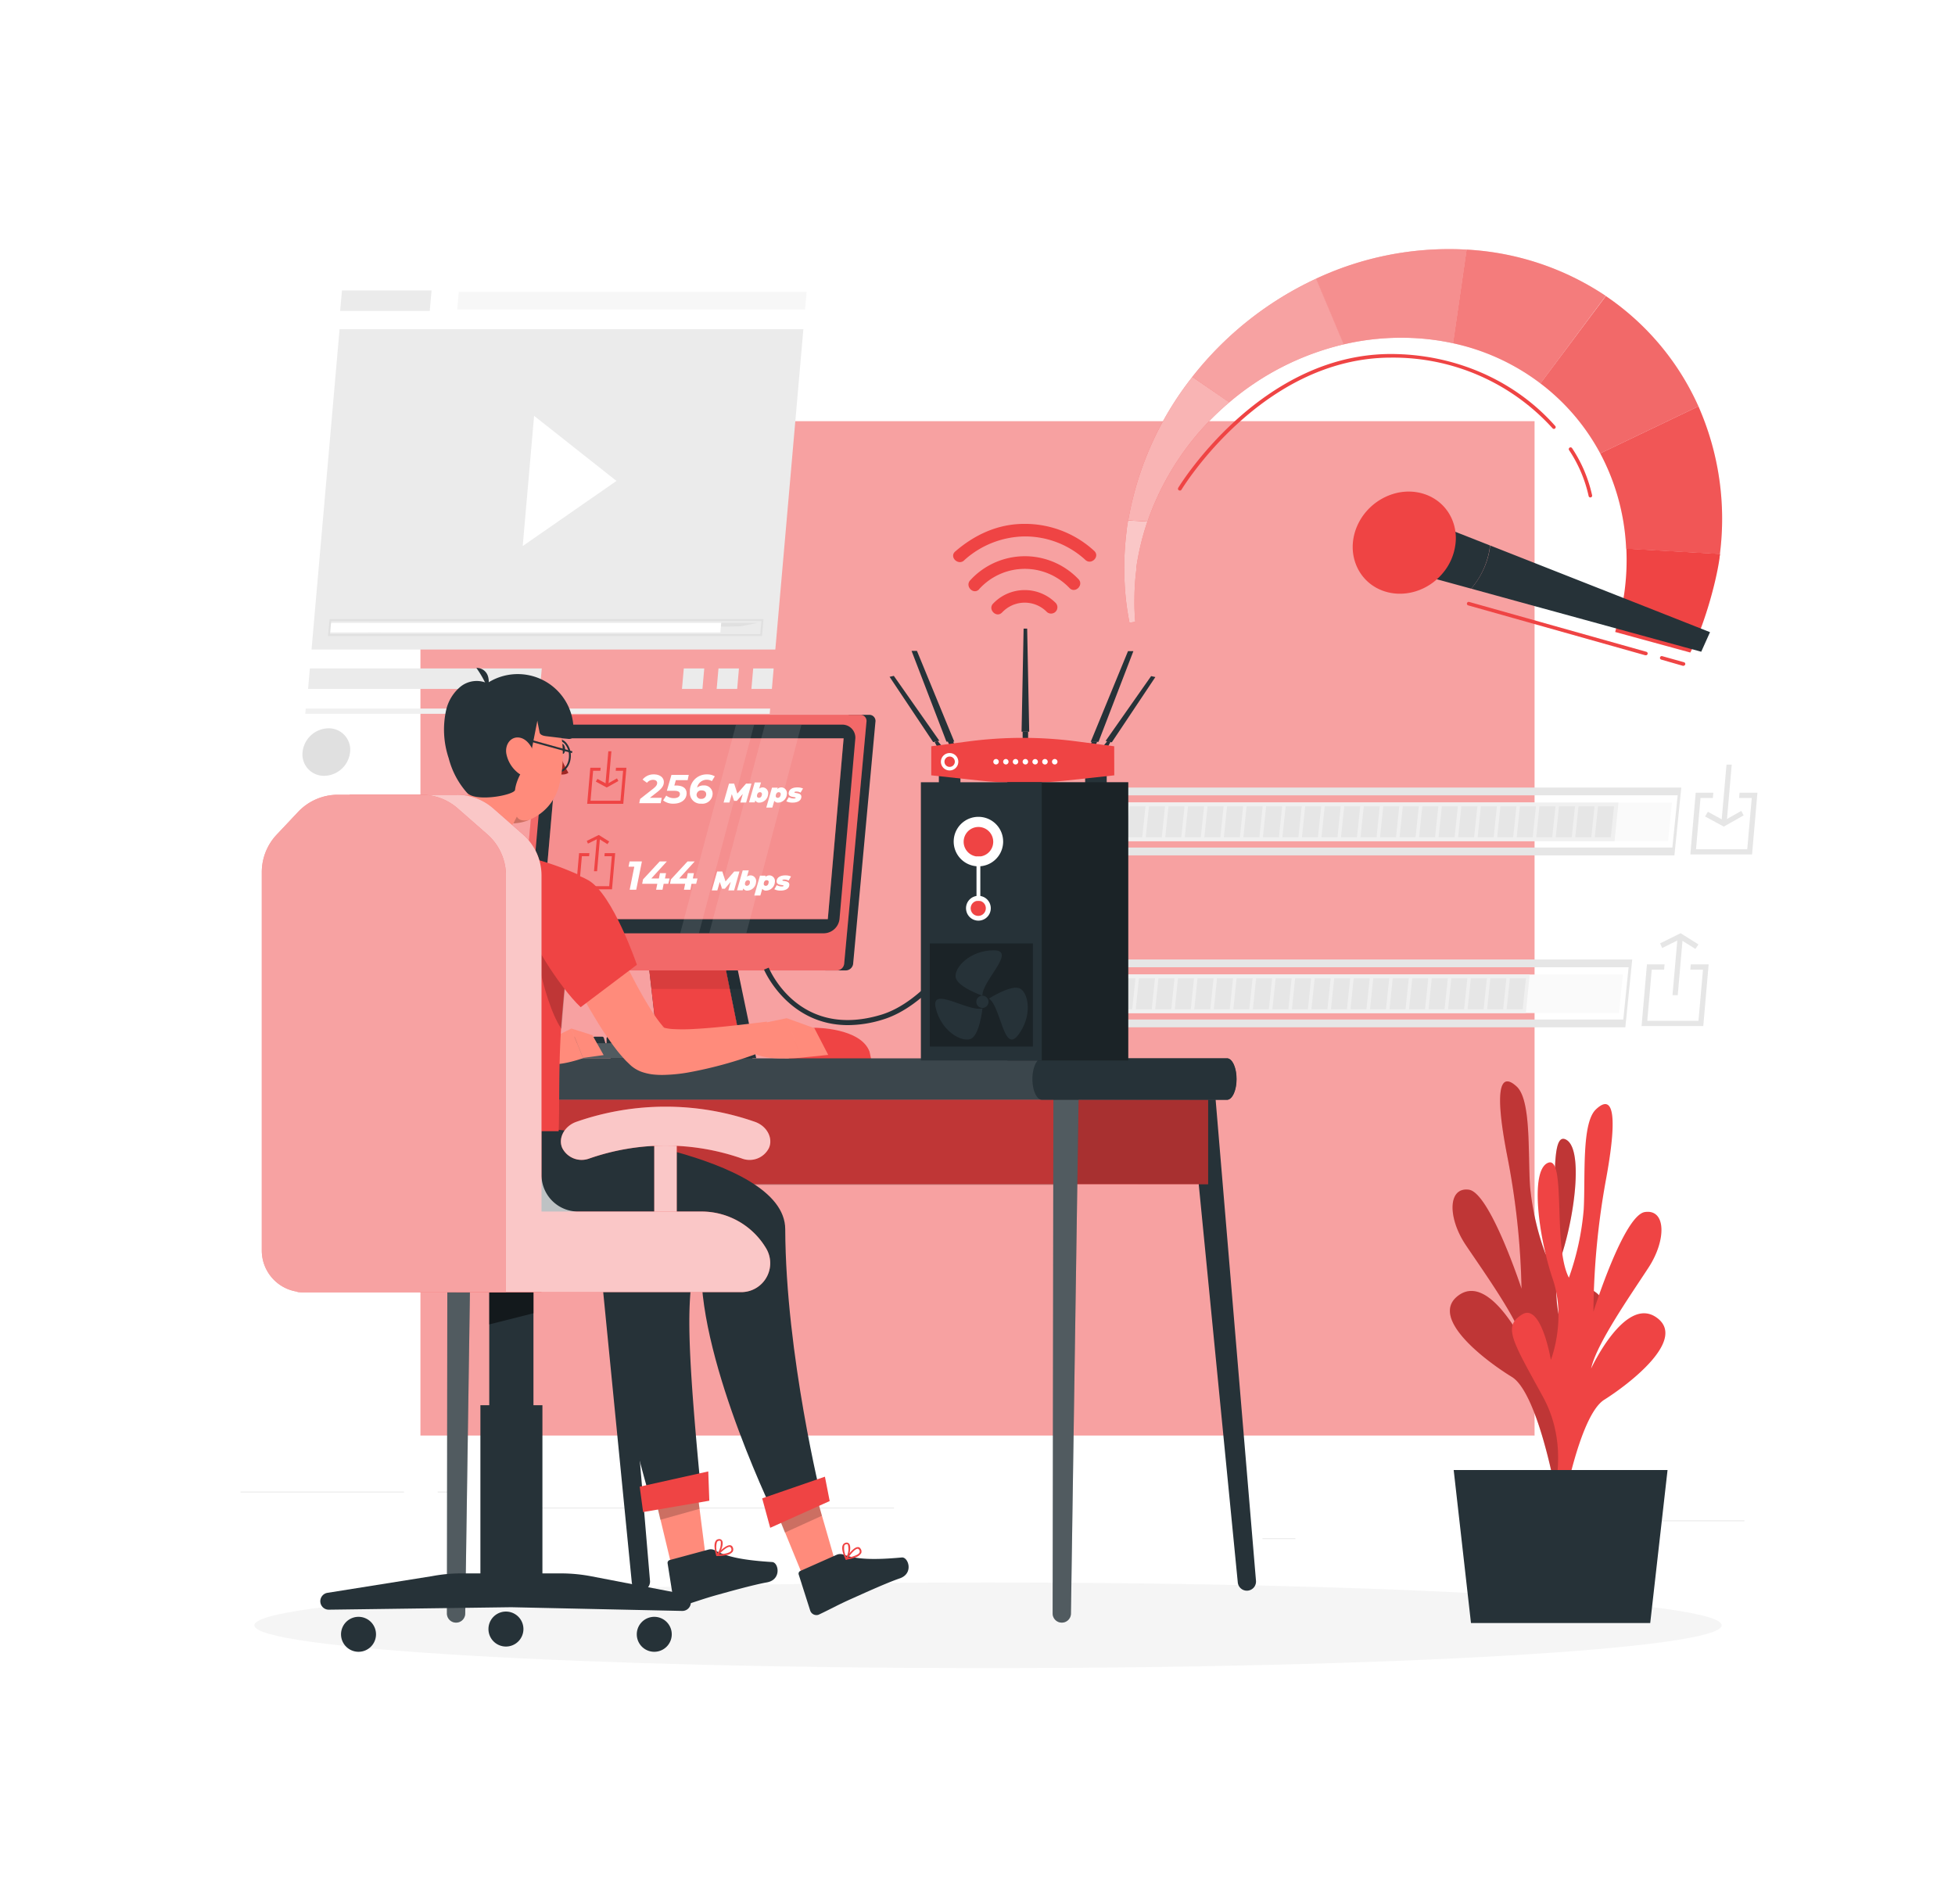 <svg width="465" height="453" fill="none" xmlns="http://www.w3.org/2000/svg"><g opacity=".5" filter="url(#filter0_f_627_6)"><path fill="#EF4444" d="M100 100.188h265v241.289H100z"/></g><path d="M414.912 361.641h-29.808v.225h29.808v-.225zm-106.814 4.248h-7.821v.225h7.821v-.225zm76.105-12.6h-17.271v.225h17.271v-.225zm-288.117 1.512H57.215v.225h38.87v-.225zm13.716 0h-5.697v.225h5.697v-.225zm102.834 3.798h-84.312v.225h84.312v-.225z" fill="#EBEBEB"/><path d="M385.077 240.978h-135.27l.936-9.171h135.27l-.936 9.171z" fill="#FAFAFA"/><path d="M362.917 240.978H236.404l.936-9.171h126.513l-.936 9.171z" fill="#F0F0F0"/><path d="M386.589 244.371H235.686l1.647-16.137h150.894l-1.638 16.137zm-150.039-1.854h149.553l1.26-12.429H237.819l-1.269 12.429z" fill="#E6E6E6"/><path d="M241.435 240.078h-3.816l.774-7.371h3.816l-.774 7.371zm4.645 0h-3.816l.774-7.371h3.816l-.774 7.371zm4.644 0h-3.816l.774-7.371h3.816l-.774 7.371zm4.645 0h-3.816l.774-7.371h3.816l-.774 7.371zm4.642 0h-3.816l.774-7.371h3.816l-.774 7.371zm4.645 0h-3.816l.774-7.371h3.816l-.774 7.371zm4.644 0h-3.816l.774-7.371h3.816l-.774 7.371zm4.643 0h-3.816l.774-7.371h3.816l-.774 7.371zm4.644 0h-3.816l.774-7.371h3.816l-.774 7.371zm4.645 0h-3.816l.774-7.371h3.807l-.765 7.371zm4.645 0h-3.816l.774-7.371h3.816l-.774 7.371zm4.633 0h-3.807l.774-7.371h3.807l-.774 7.371zm4.645 0h-3.807l.774-7.371h3.807l-.774 7.371zm4.644 0h-3.807l.774-7.371h3.807l-.774 7.371zm4.645 0h-3.807l.774-7.371h3.807l-.774 7.371zm4.642 0h-3.807l.774-7.371h3.807l-.774 7.371zm4.645 0h-3.807l.774-7.371h3.807l-.774 7.371zm4.644 0h-3.807l.774-7.371h3.807l-.774 7.371zm4.643 0h-3.807l.765-7.371h3.816l-.774 7.371zm4.644 0h-3.807l.774-7.371h3.807l-.774 7.371zm4.645 0H330.5l.765-7.371h3.816l-.774 7.371zm4.644 0h-3.816l.774-7.371h3.816l-.774 7.371zm4.643 0h-3.807l.765-7.371h3.816l-.774 7.371zm4.646 0h-3.816l.774-7.371h3.816l-.774 7.371zm4.642 0h-3.816l.774-7.371h3.816l-.774 7.371zm4.645 0h-3.816l.774-7.371h3.816l-.774 7.371zm4.644 0h-3.816l.774-7.371h3.816l-.774 7.371zm42.957 3.996h-14.679l1.278-14.679h4.194l-.108 1.251h-2.943l-1.062 12.177h12.177l1.071-12.177h-3.006l.108-1.251h4.248l-1.278 14.679z" fill="#E6E6E6"/><path d="M399.054 236.73h-1.251l1.233-14.031h1.242l-1.224 14.031z" fill="#E6E6E6"/><path d="M403.255 225.723l-3.681-2.304-4.23 2.088-.477-1.107 4.869-2.412 4.248 2.664-.729 1.071z" fill="#E6E6E6"/><path d="M396.758 200.073h-135.27l.927-9.171h135.27l-.927 9.171z" fill="#FAFAFA"/><path d="M384.023 200.073H248.078l.936-9.171h135.945l-.936 9.171z" fill="#F0F0F0"/><path d="M398.26 203.466H247.357l1.647-16.128h150.894l-1.638 16.128zm-150.039-1.854h149.553l1.26-12.42H249.49l-1.269 12.42z" fill="#E6E6E6"/><path d="M253.11 199.173h-3.807l.765-7.371h3.816l-.774 7.371zm4.642 0h-3.807l.765-7.371h3.816l-.774 7.371zm4.644 0h-3.816l.774-7.371h3.816l-.774 7.371zm4.645 0h-3.816l.774-7.371h3.816l-.774 7.371zm4.644 0h-3.816l.774-7.371h3.816l-.774 7.371zm4.645 0h-3.816l.774-7.371h3.816l-.774 7.371zm4.642 0h-3.816l.774-7.371h3.816l-.774 7.371zm4.645 0h-3.816l.774-7.371h3.816l-.774 7.371zm4.644 0h-3.816l.774-7.371h3.816l-.774 7.371zm4.643 0h-3.816l.774-7.371h3.816l-.774 7.371zm4.644 0h-3.816l.774-7.371h3.816l-.774 7.371zm4.645 0h-3.816l.774-7.371h3.816l-.774 7.371zm4.645 0h-3.817l.774-7.371h3.816l-.773 7.371zm4.642 0h-3.816l.774-7.371h3.816l-.774 7.371zm4.645 0h-3.816l.774-7.371h3.807l-.765 7.371zm4.635 0h-3.807l.774-7.371h3.807l-.774 7.371zm4.654 0h-3.816l.774-7.371h3.807l-.765 7.371zm4.633 0h-3.807l.774-7.371h3.807l-.774 7.371zm4.645 0h-3.807l.774-7.371h3.807l-.774 7.371zm4.644 0h-3.807l.774-7.371h3.807l-.774 7.371zm4.643 0h-3.807l.774-7.371h3.807l-.774 7.371zm4.644 0h-3.807l.774-7.371h3.807l-.774 7.371zm4.645 0h-3.807l.765-7.371h3.816l-.774 7.371zm4.644 0h-3.807l.774-7.371h3.807l-.774 7.371zm4.643 0h-3.807l.765-7.371h3.816l-.774 7.371zm4.645 0h-3.807l.765-7.371h3.816l-.774 7.371zm4.644 0h-3.807l.765-7.371h3.816l-.774 7.371zm4.644 0h-3.816l.774-7.371h3.816l-.774 7.371zm4.644 0h-3.816l.774-7.371h3.816l-.774 7.371zm33.596 4.077h-14.679l1.278-14.679h4.194l-.117 1.251h-2.934l-1.071 12.186h12.186l1.071-12.186h-3.015l.117-1.251h4.248l-1.278 14.679z" fill="#E6E6E6"/><path d="M410.673 195.915h-1.251l1.233-14.031h1.242l-1.224 14.031z" fill="#E6E6E6"/><path d="M410.006 196.626l-4.455-2.412.675-1.107 3.861 2.097 4.086-2.313.549 1.071-4.716 2.664z" fill="#E6E6E6"/><path d="M72.731 168.555l-.108 1.233h110.448l.108-1.233H72.731z" fill="#F0F0F0"/><path opacity=".2" d="M183.179 168.555H72.731l-.108 1.233h110.448l.108-1.233z" fill="#F0F0F0"/><path d="M184.413 154.506H74.1l6.669-76.194h110.313l-6.669 76.194z" fill="#EBEBEB"/><path d="M77.123 184.548a5.102 5.102 0 01-3.857-1.66 5.082 5.082 0 01-1.3-3.992 6.3 6.3 0 016.147-5.652 5.102 5.102 0 013.857 1.66 5.09 5.09 0 011.3 3.992 6.3 6.3 0 01-6.147 5.652z" fill="#E0E0E0"/><path d="M128.431 163.875H73.279l.423-4.869h55.161l-.432 4.869z" fill="#EBEBEB"/><path d="M181.991 181.335h-21.303l.423-4.878h21.312l-.432 4.878z" fill="#E0E0E0"/><path d="M183.594 163.875h-4.869l.423-4.869h4.869l-.423 4.869zm-8.255 0h-4.878l.432-4.869h4.869l-.423 4.869zm-8.261 0h-4.869l.432-4.869h4.869l-.432 4.869z" fill="#EBEBEB"/><path opacity=".5" d="M191.485 73.623h-82.737l.369-4.194h82.737l-.369 4.194z" fill="#F0F0F0"/><path d="M102.214 73.965H80.902l.432-4.869h21.312l-.432 4.87z" fill="#EBEBEB"/><path d="M127.037 98.913l19.593 15.489-22.302 15.489 2.709-30.978z" fill="#fff"/><path d="M176.15 148.98l-88.65 1.467.198-2.286h92.556l-4.104.819z" fill="#E0E0E0"/><path d="M171.343 150.447H78.328l.198-2.286h93.015l-.198 2.286z" fill="#fff"/><path d="M181.252 151.293H78.004l.396-4.023h103.203l-.351 4.023zm-102.744-.459h102.321l.27-3.096H78.778l-.27 3.096z" fill="#E0E0E0"/><path d="M234.999 396.804c96.374 0 174.501-4.561 174.501-10.188 0-5.627-78.127-10.188-174.501-10.188-96.374 0-174.501 4.561-174.501 10.188 0 5.627 78.127 10.188 174.501 10.188z" fill="#F5F5F5"/><path d="M373.221 353.928s-6.3-13.797.9-27.405 9.315-16.803 4.716-19.584c-4.599-2.781-6.723 10.881-6.723 10.881s-3.879-9.405-.675-19.242c3.204-9.837 5.211-25.866.837-27.585-4.374-1.719-.837 19.989-4.635 27.387a63.941 63.941 0 01-3.717-16.137c-.522-7.902.297-20.529-3.159-23.76-3.456-3.231-5.67-.999-2.277 16.443a181.999 181.999 0 013.411 31.617s-7.506-22.878-12.537-23.544c-5.031-.666-5.031 6.741-.72 13.167s12.6 17.937 13.986 23.859c0 0-8.235-17.217-15.642-11.934-7.407 5.283 6.444 15.669 12.6 19.431 6.156 3.762 10.413 27.315 10.413 27.315l3.222-.909z" fill="#EF4444"/><path opacity=".2" d="M373.221 353.928s-6.3-13.797.9-27.405 9.315-16.803 4.716-19.584c-4.599-2.781-6.723 10.881-6.723 10.881s-3.879-9.405-.675-19.242c3.204-9.837 5.211-25.866.837-27.585-4.374-1.719-.837 19.989-4.635 27.387a63.941 63.941 0 01-3.717-16.137c-.522-7.902.297-20.529-3.159-23.76-3.456-3.231-5.67-.999-2.277 16.443a181.999 181.999 0 013.411 31.617s-7.506-22.878-12.537-23.544c-5.031-.666-5.031 6.741-.72 13.167s12.6 17.937 13.986 23.859c0 0-8.235-17.217-15.642-11.934-7.407 5.283 6.444 15.669 12.6 19.431 6.156 3.762 10.413 27.315 10.413 27.315l3.222-.909z" fill="#000"/><path d="M368.199 359.58s6.156-13.887-1.233-27.378c-7.389-13.491-9.513-16.668-4.941-19.521 4.572-2.853 6.849 10.8 6.849 10.8s3.762-9.459.441-19.251c-3.321-9.792-5.499-25.83-1.116-27.63 4.383-1.8 1.08 19.98 4.968 27.324a63.934 63.934 0 003.519-16.2c.432-7.911-.54-20.52 2.88-23.805s5.652-1.089 2.466 16.407a182.316 182.316 0 00-3.033 31.707s7.2-22.986 12.249-23.724c5.049-.738 5.112 6.66.9 13.149-4.212 6.489-12.411 18.126-13.698 24.075 0 0 8.028-17.343 15.498-12.177 7.47 5.166-6.3 15.777-12.393 19.62-6.093 3.843-10.134 27.468-10.134 27.468l-3.222-.864z" fill="#EF4444"/><path d="M396.63 349.68h-50.868l4.113 36.396h42.633l4.122-36.396zM261.28 176.466l8.298-21.582H268.3l-8.874 21.582h1.854zm3.16.117l10.368-15.534-1.008-.225-10.827 15.426 1.467.333zm-39.331-.171l-8.289-21.582h1.278l8.874 21.582h-1.863zm-3.151.117l-10.368-15.534 1.008-.225 10.818 15.426-1.458.333zm22.842-2.475h-1.818l.486-24.525h.846l.486 24.525zm-19.349 2.358l.423.963h1.233l-.396-.963h-1.26z" fill="#263238"/><path d="M260.965 176.412l-.423.963h-1.233l.387-.963h1.269zm-38.674.054l.585 1.098h1.215l-1.044-1.287-.756.189zm41.842 0l-.576 1.098h-1.215l1.044-1.287.747.189zm-20.899-2.412l.009 1.962h1.296v-1.962h-1.305zm-14.795 8.964h-5.13v3.195h5.13v-3.195zm34.794 0h-5.129v3.195h5.129v-3.195z" fill="#263238"/><path d="M265.033 184.431l-11.133 1.206a97.764 97.764 0 01-21.276 0l-11.124-1.206v-6.912l9-1.179a98.812 98.812 0 0125.461 0l9.054 1.179.018 6.912z" fill="#EF4444"/><path d="M227.935 181.2a2.07 2.07 0 11-2.061-2.07c.272-.001.541.052.792.155a2.065 2.065 0 011.269 1.915z" fill="#fff"/><path d="M225.874 182.424a1.233 1.233 0 100-2.466 1.233 1.233 0 000 2.466z" fill="#EF4444"/><path d="M237.565 181.2a.661.661 0 01-.657.648.645.645 0 01-.648-.648.657.657 0 01.648-.657.656.656 0 01.657.657zm2.322 0a.649.649 0 01-.648.648.657.657 0 01-.639-.648.657.657 0 01.657-.657.657.657 0 01.63.657zm2.313 0a.661.661 0 01-.657.648.653.653 0 01-.599-.4.652.652 0 01.14-.709.655.655 0 01.459-.196.656.656 0 01.657.657zm2.339 0a.641.641 0 01-.4.599.657.657 0 01-.905-.599.661.661 0 01.657-.657.655.655 0 01.648.657zm2.332 0a.659.659 0 01-1.302.128.656.656 0 111.302-.128zm2.332 0a.661.661 0 01-.657.657.657.657 0 11.657-.657zm2.321 0a.649.649 0 01-1.11.459.656.656 0 01-.195-.459.659.659 0 01.657-.657.659.659 0 01.648.657z" fill="#fff"/><path d="M187.525 252.3h19.755l-.459-2.142c-2.106-5.679-12.906-5.679-12.906-5.679-2.7.153-5.301 2.7-6.039 6.165l-.351 1.656z" fill="#EF4444"/><path d="M172.17 228.333h-18l2.367 20.754h19.854l-4.221-20.754z" fill="#263238"/><path d="M179.866 251.724h-.9v.234h-33.714v-2.871h31.113l-4.194-20.754h-18l-.999-8.802a2.262 2.262 0 012.25-2.151h15.444a2.268 2.268 0 012.268 2.151l6.732 32.193z" fill="#263238"/><path d="M176.366 249.087h-19.854l-2.178-19.116-.189-1.638h18.027l4.194 20.754z" fill="#EF4444"/><path opacity=".1" d="M154.982 235.245l-.837-6.912h20.808l1.449 6.912h-21.42z" fill="#000"/><path d="M124.3 249.699h-2.358a.433.433 0 01-.45-.414v-2.277a.444.444 0 01.139-.3.42.42 0 01.311-.114h1.692a.453.453 0 01.432.306l.666 2.277a.44.44 0 01-.089.366.432.432 0 01-.343.156zm3.24 0h-2.34a.433.433 0 01-.45-.414v-2.277a.425.425 0 01.139-.3.42.42 0 01.311-.114h1.692a.453.453 0 01.432.306l.666 2.277a.428.428 0 01-.095.373.428.428 0 01-.355.149z" fill="#263238"/><path d="M130.798 249.699h-2.358a.433.433 0 01-.45-.414v-2.277a.444.444 0 01.139-.3.42.42 0 01.311-.114h1.692a.453.453 0 01.432.306l.666 2.277a.44.44 0 01-.089.366.432.432 0 01-.343.156zm3.258 0h-2.358a.433.433 0 01-.45-.414v-2.277a.425.425 0 01.139-.3.42.42 0 01.311-.114h1.692a.453.453 0 01.432.306l.666 2.277a.429.429 0 01-.432.522z" fill="#263238"/><path d="M137.305 249.699h-2.349a.43.43 0 01-.45-.414v-2.277a.425.425 0 01.139-.3.42.42 0 01.311-.114h1.692a.453.453 0 01.432.306l.666 2.277a.415.415 0 01-.004.195.424.424 0 01-.245.291.424.424 0 01-.192.036zm3.258 0h-2.349a.43.43 0 01-.45-.414v-2.277a.424.424 0 01.283-.388.43.43 0 01.167-.026h1.692a.448.448 0 01.432.306l.666 2.277a.442.442 0 01-.093.369.424.424 0 01-.348.153z" fill="#263238"/><path d="M143.822 249.699h-2.358a.441.441 0 01-.45-.414v-2.277a.442.442 0 01.45-.414h1.737a.448.448 0 01.432.306l.666 2.277a.43.43 0 01-.274.499.426.426 0 01-.203.023z" fill="#263238"/><path d="M147.079 249.699h-2.358a.44.44 0 01-.45-.414v-2.277a.443.443 0 01.45-.414h1.701a.449.449 0 01.432.306l.666 2.277a.428.428 0 01-.249.486.422.422 0 01-.192.036z" fill="#263238"/><path d="M150.337 249.699h-2.358a.439.439 0 01-.45-.414v-2.277a.443.443 0 01.45-.414h1.692a.45.45 0 01.441.306l.666 2.277a.428.428 0 01-.249.486.422.422 0 01-.192.036z" fill="#263238"/><path d="M153.595 249.699h-2.358a.439.439 0 01-.45-.414v-2.277a.443.443 0 01.45-.414h1.692a.45.45 0 01.441.306l.666 2.277a.428.428 0 01-.249.486.422.422 0 01-.192.036z" fill="#263238"/><path d="M156.853 249.699h-2.358a.443.443 0 01-.45-.414v-2.277a.443.443 0 01.45-.414h1.692a.45.45 0 01.441.306l.666 2.277a.428.428 0 01-.249.486.422.422 0 01-.192.036z" fill="#263238"/><path d="M160.111 249.699h-2.358a.441.441 0 01-.45-.414v-2.277a.442.442 0 01.45-.414h1.692a.454.454 0 01.441.306l.666 2.277a.428.428 0 01-.093.369.424.424 0 01-.348.153z" fill="#263238"/><path d="M163.369 249.699h-2.358a.441.441 0 01-.45-.414v-2.277a.438.438 0 01.45-.414h1.692a.454.454 0 01.441.306l.666 2.277a.443.443 0 01-.093.369.427.427 0 01-.348.153z" fill="#263238"/><path d="M166.599 249.699h-2.358a.439.439 0 01-.45-.414v-2.277a.443.443 0 01.45-.414h1.692a.45.45 0 01.441.306l.666 2.277a.428.428 0 01-.249.486.422.422 0 01-.192.036z" fill="#263238"/><path d="M169.884 249.699h-2.385a.441.441 0 01-.45-.414v-2.277a.441.441 0 01.45-.414h1.692a.452.452 0 01.441.306l.657 2.277a.426.426 0 01-.223.478.424.424 0 01-.182.044z" fill="#263238"/><path d="M172.261 249.942a1.891 1.891 0 01-1.962 1.8h-48.78a1.877 1.877 0 01-1.789-1.086 1.877 1.877 0 01-.173-.714 1.69 1.69 0 01.576-1.269 2.031 2.031 0 011.341-.522h48.825c.182.001.363.025.54.072a1.802 1.802 0 011.422 1.719z" fill="#263238"/><path opacity=".2" d="M172.261 249.942a1.891 1.891 0 01-1.962 1.8h-48.78a1.877 1.877 0 01-1.789-1.086 1.877 1.877 0 01-.173-.714 1.69 1.69 0 01.576-1.269 2.031 2.031 0 011.341-.522h48.825c.182.001.363.025.54.072a1.802 1.802 0 011.422 1.719z" fill="#fff"/><path d="M172.26 249.942a1.89 1.89 0 01-1.962 1.8h-16.515a1.801 1.801 0 01-1.368-1.71 1.255 1.255 0 010-.324c.071-.368.265-.701.549-.945.126-.115.265-.214.414-.297l.234-.108c.24-.083.493-.126.747-.126h16.443a1.798 1.798 0 011.458 1.71zm34.598-79.902h-4.986l-5.571 60.795h4.977a1.8 1.8 0 001.656-1.728l5.283-57.339a1.464 1.464 0 00-.287-1.173 1.451 1.451 0 00-1.072-.555z" fill="#263238"/><path d="M199.144 230.835h-74.7a1.46 1.46 0 01-1.332-1.728l5.283-57.339a1.798 1.798 0 011.656-1.728h74.7a1.46 1.46 0 011.332 1.728l-5.283 57.339a1.798 1.798 0 01-1.656 1.728z" fill="#EF4444"/><path opacity=".2" d="M199.144 230.835h-74.7a1.46 1.46 0 01-1.332-1.728l5.283-57.339a1.798 1.798 0 011.656-1.728h74.7a1.46 1.46 0 011.332 1.728l-5.283 57.339a1.798 1.798 0 01-1.656 1.728z" fill="#fff"/><path d="M196.894 218.64h-67.851l3.762-43.011h67.851l-3.762 43.011z" fill="#EF4444"/><path d="M195.958 222.006h-66.861a3.126 3.126 0 01-1.279-.255 3.113 3.113 0 01-1.853-3.183L129.7 175.8a3.818 3.818 0 013.735-3.429h66.852a3.094 3.094 0 013.141 3.429l-3.744 42.741a3.815 3.815 0 01-3.726 3.465z" fill="#263238"/><path d="M196.894 218.64h-67.851l3.762-43.011h67.851l-3.762 43.011z" fill="#EF4444"/><path opacity=".4" d="M196.894 218.64h-67.851l3.762-43.011h67.851l-3.762 43.011z" fill="#fff"/><path d="M148.248 191.208h-8.586l.747-8.586h2.457l-.072.729h-1.719l-.621 7.128h7.128l.621-7.128h-1.755l.063-.729h2.484l-.747 8.586z" fill="#EF4444"/><path d="M144.704 186.915h-.729l.72-8.208h.729l-.72 8.208z" fill="#EF4444"/><path d="M144.316 187.329l-2.601-1.404.387-.648 2.259 1.224 2.394-1.35.324.63-2.763 1.548z" fill="#EF4444"/><path d="M178.74 186.393l-1.269 4.5h-1.377l.576-2.034-1.404 1.638h-.657l-.549-1.611-.576 2.007h-1.377l1.287-4.5h1.224l.765 2.376 2.07-2.376h1.287zm3.952 2.529a2.14 2.14 0 01-2.034 1.998.98.98 0 01-1.008-.522l-.126.459h-1.368l1.359-4.734H181l-.423 1.485c.252-.209.573-.318.9-.306a1.359 1.359 0 011.215 1.62zm-1.467.072a.446.446 0 00-.468-.549c-.378 0-.657.306-.702.792a.452.452 0 00.468.549c.378 0 .657-.315.702-.792zm5.931-.072a2.131 2.131 0 01-2.034 1.998 1.022 1.022 0 01-.954-.432l-.468 1.611h-1.44l1.359-4.734h1.359l-.09.324a1.41 1.41 0 01.972-.387 1.354 1.354 0 011.282 1.035c.047.192.052.391.014.585zm-1.467.072a.452.452 0 00-.468-.549c-.378 0-.657.306-.702.792a.446.446 0 00.468.549c.378 0 .657-.315.702-.792zm1.34 1.611l.585-.981c.359.207.765.316 1.179.315.324 0 .441-.072.45-.162 0-.306-1.8 0-1.665-1.152.081-.9.99-1.323 2.079-1.323.461-.009.918.08 1.341.261l-.585.99a1.867 1.867 0 00-1.008-.261c-.333 0-.45.09-.459.171 0 .315 1.755 0 1.656 1.152-.081.9-.999 1.305-2.07 1.305a3.188 3.188 0 01-1.503-.315zM175.878 207.3l-1.269 4.5h-1.368l.567-2.034-1.395 1.638h-.666l-.549-1.611-.576 2.007h-1.323l1.278-4.5h1.224l.765 2.376 2.079-2.376h1.233zm3.951 2.547a2.134 2.134 0 01-2.025 1.998.985.985 0 01-1.008-.522l-.135.459h-1.368l1.359-4.734h1.44l-.423 1.485c.254-.206.573-.314.9-.306a1.352 1.352 0 01.999.523 1.35 1.35 0 01.261 1.097zm-1.467.072a.458.458 0 00-.096-.392.452.452 0 00-.372-.157c-.369 0-.657.306-.702.792a.446.446 0 00.468.549.76.76 0 00.702-.792zm5.94-.072a2.145 2.145 0 01-.638 1.384 2.146 2.146 0 01-1.396.614 1.01 1.01 0 01-.954-.432l-.468 1.611h-1.44l1.359-4.734h1.35l-.09.324c.266-.25.617-.388.981-.387a1.366 1.366 0 011.024.51 1.358 1.358 0 01.272 1.11zm-1.467.072a.452.452 0 00-.263-.514.451.451 0 00-.205-.035c-.378 0-.666.306-.702.792a.452.452 0 00.468.549c.378 0 .666-.315.666-.792h.036zm1.343 1.611l.576-.981c.362.207.771.315 1.188.315.315 0 .432-.072.441-.162 0-.306-1.8 0-1.656-1.152.072-.9.99-1.323 2.079-1.323a3.32 3.32 0 011.341.261l-.585.99a1.883 1.883 0 00-1.017-.261c-.333 0-.45.09-.459.171 0 .315 1.755 0 1.656 1.152-.072.9-.99 1.305-2.061 1.305a3.16 3.16 0 01-1.503-.315zm-29.611-21.744h2.826l-.252 1.269h-5.094l.207-1.008 3.06-2.403c.765-.612.99-.963.99-1.404 0-.441-.333-.738-.99-.738a1.858 1.858 0 00-1.431.702l-1.044-.765a3.335 3.335 0 012.7-1.233c1.422 0 2.358.765 2.358 1.8 0 .801-.369 1.476-1.548 2.385l-1.782 1.395zm6.184-4.212l-.36 1.278h.396c1.683 0 2.52.693 2.52 1.845 0 1.512-1.287 2.475-3.114 2.475a3.78 3.78 0 01-2.466-.783l.747-1.143a2.79 2.79 0 001.8.612c.9 0 1.44-.351 1.44-.981 0-.477-.36-.765-1.305-.765h-1.8l1.098-3.789h4.113l-.261 1.251h-2.808zm8.746 3.204a2.425 2.425 0 01-1.695 2.295 2.426 2.426 0 01-1.005.099 2.53 2.53 0 01-2.7-2.763 3.977 3.977 0 011.104-2.989 3.975 3.975 0 012.946-1.214 3.6 3.6 0 011.872.459l-.702 1.143a2.351 2.351 0 00-3.04.548c-.235.294-.396.64-.47 1.009a2.249 2.249 0 011.548-.531 1.974 1.974 0 011.493.507 1.982 1.982 0 01.649 1.437zm-1.53.135c0-.576-.441-.9-1.071-.9a1.092 1.092 0 00-.84.265 1.11 1.11 0 00-.375.797.99.99 0 00.344.718.977.977 0 00.763.227 1.078 1.078 0 001.179-1.107zm-15.29 16.002l-1.35 6.732h-1.557l1.098-5.481H149.5l.252-1.251h2.925zm6.273 5.319h-1.098l-.279 1.413h-1.521l.288-1.413h-3.6l.207-1.044 3.96-4.275h1.701l-3.69 4.05h1.8l.252-1.26h1.449l-.252 1.26h1.107l-.324 1.269zm6.632 0h-1.107l-.279 1.413h-1.521l.288-1.413h-3.6l.207-1.044 3.96-4.275h1.701l-3.69 4.05h1.8l.252-1.26h1.449l-.243 1.26h1.098l-.315 1.269z" fill="#fff"/><path d="M145.566 211.539h-8.586l.756-8.595h2.448l-.063.729h-1.719l-.63 7.128h7.128l.63-7.128h-1.764l.063-.729h2.493l-.756 8.595z" fill="#EF4444"/><path d="M142.021 207.237h-.738l.72-8.208h.729l-.711 8.208z" fill="#EF4444"/><path d="M144.477 200.802l-2.16-1.35-2.475 1.224-.27-.648 2.844-1.413 2.484 1.557-.423.63z" fill="#EF4444"/><path opacity=".1" d="M175.05 172.416l-13.257 49.563h4.455l13.113-49.563h-4.311zm6.878 0l-13.248 49.563h8.838l13.104-49.563h-8.694z" fill="#fff"/><path d="M139.041 262.317h5.958l9.603 113.706a2.169 2.169 0 01-2.169 2.358 2.167 2.167 0 01-2.16-1.962l-11.232-114.102zm144.1-.792h5.994l9.603 114.498a2.173 2.173 0 01-.568 1.655 2.182 2.182 0 01-1.601.703 2.178 2.178 0 01-2.16-1.962l-11.268-114.894z" fill="#263238"/><path d="M287.352 261.525H108.504v20.169h178.848v-20.169z" fill="#EF4444"/><path opacity=".3" d="M255.933 261.678l-.693 19.998 32.112.018v-20.169l-31.419.153z" fill="#000"/><path opacity=".2" d="M253.216 261.678H108.523v20.169h144.693v-20.169z" fill="#000"/><path d="M112.446 261.525h-5.994l-.153 122.274a2.175 2.175 0 00.635 1.543 2.18 2.18 0 003.721-1.507l1.791-122.31zm144.099 0h-5.994l-.18 122.274a2.178 2.178 0 002.178 2.178 2.168 2.168 0 002.178-2.142l1.818-122.31z" fill="#263238"/><path opacity=".2" d="M106.452 261.525l-.153 122.274a2.175 2.175 0 00.635 1.543 2.18 2.18 0 003.721-1.507l1.8-122.31h-6.003zm150.093 0h-5.994l-.18 122.274a2.178 2.178 0 002.178 2.178 2.168 2.168 0 002.178-2.142l1.818-122.31z" fill="#fff"/><path d="M101.467 256.683c0-2.7 1.008-4.923 2.259-4.932h188.1c1.251 0 2.259 2.214 2.259 4.932 0 2.7-1.008 4.914-2.259 4.923h-188.1c-1.251-.009-2.259-2.205-2.259-4.923z" fill="#263238"/><path opacity=".1" d="M101.467 256.683c0-2.7 1.008-4.923 2.259-4.932h188.1c1.251 0 2.259 2.214 2.259 4.932 0 2.7-1.008 4.914-2.259 4.923h-188.1c-1.251-.009-2.259-2.205-2.259-4.923z" fill="#fff"/><path d="M245.557 256.683c0-2.7 1.017-4.923 2.268-4.932h44.037c1.251 0 2.259 2.214 2.259 4.932 0 2.7-1.008 4.914-2.259 4.923h-44.037c-1.251-.009-2.259-2.205-2.268-4.923zm-43.856-12.834c-14.346 0-19.917-13.05-19.98-13.203l1.125-.468c.288.702 7.308 17.037 26.703 11.214 19.665-5.913 35.298-47.772 35.451-48.195l1.143.423c-.648 1.746-16.002 42.849-36.243 48.933a28.234 28.234 0 01-8.199 1.296z" fill="#263238"/><path d="M268.355 186.078H239.6v66.177h28.755v-66.177z" fill="#263238"/><path opacity=".3" d="M268.355 186.078H239.6v66.177h28.755v-66.177z" fill="#000"/><path d="M247.788 186.078h-28.755v66.177h28.755v-66.177z" fill="#263238"/><path d="M238.6 200.19a5.888 5.888 0 01-3.635 5.439 5.887 5.887 0 01-5.514-10.337 5.881 5.881 0 013.272-.988 5.87 5.87 0 015.432 3.634c.295.714.446 1.479.445 2.252z" fill="#fff"/><path d="M236.241 200.235a3.517 3.517 0 01-4.205 3.451 3.521 3.521 0 01-1.269-6.377 3.517 3.517 0 014.443.438 3.519 3.519 0 011.031 2.488z" fill="#EF4444"/><path d="M235.657 216.039a2.941 2.941 0 01-5.83.569 2.943 2.943 0 115.83-.569z" fill="#fff"/><path d="M234.477 216.066a1.8 1.8 0 11-1.755-1.8 1.757 1.757 0 011.755 1.8z" fill="#EF4444"/><path d="M233.173 203.754h-.909v10.548h.909v-10.548z" fill="#fff"/><path opacity=".3" d="M245.682 224.409h-24.534v24.534h24.534v-24.534z" fill="#000"/><path d="M235.117 238.305a1.449 1.449 0 11-2.898 0 1.449 1.449 0 012.898 0z" fill="#263238"/><path d="M233.667 236.856c-.144-3.501 8.289-10.8 2.7-10.8-5.589 0-9.297 3.96-9.081 6.3.216 2.34 6.381 4.5 6.381 4.5zm.019 3.006c-3.366.963-12.429-5.535-11.115-.063s6.03 8.1 8.226 7.362c2.196-.738 2.889-7.299 2.889-7.299zm1.548-2.331c2.862 2.025 3.483 13.158 6.912 8.703s2.547-9.783.585-11.025c-1.962-1.242-7.497 2.322-7.497 2.322z" fill="#263238"/><path d="M238.331 145.713a7.356 7.356 0 015.131-2.353 7.379 7.379 0 015.291 1.966l.243.243a1.504 1.504 0 002.124-2.124 10.396 10.396 0 00-14.706-.072l-.198.198c-1.332 1.386.774 3.519 2.124 2.124l-.009.018zm-9.046-12.393a21.805 21.805 0 0114.292-5.715 21.21 21.21 0 0114.58 5.58c1.404 1.314 3.528-.783 2.124-2.124a24.303 24.303 0 00-16.677-6.444c-6.228 0-11.763 2.547-16.416 6.579-1.449 1.269.657 3.393 2.124 2.124h-.027z" fill="#EF4444"/><path d="M232.849 140.187a14.643 14.643 0 0120.7-1.116c.288.252.567.531.837.81 1.35 1.386 3.474-.729 2.124-2.124a17.625 17.625 0 00-19.125-4.252 17.64 17.64 0 00-5.805 3.694c-.279.279-.558.558-.819.846-1.305 1.413.792 3.546 2.124 2.124l-.036.018z" fill="#EF4444"/><path d="M159.715 372.387l8.091-2.412-2.448-19.116-9.954 3.537 4.311 17.991z" fill="#FF8B7B"/><path opacity=".2" d="M154.287 349.068l10.503-3.906 1.575 13.752-9.324 2.61-2.754-12.456z" fill="#000"/><path d="M168.499 368.607l-9.225 2.493a.699.699 0 00-.477.819l1.395 8.784a1.572 1.572 0 00.619 1.047 1.58 1.58 0 001.181.294c3.186-.9 4.689-1.566 8.739-2.7 2.493-.684 8.19-2.304 11.7-2.943 3.51-.639 2.781-4.725 1.242-4.833-6.903-.423-10.863-1.251-13.644-2.79a2.058 2.058 0 00-1.53-.171z" fill="#263238"/><path d="M174.259 369.12a1.125 1.125 0 000-1.116.708.708 0 00-.576-.432c-1.089-.144-3.051 1.989-3.267 2.241a.183.183 0 00-.031.103c0 .037.01.073.031.104a.188.188 0 00.171.117c.743.002 1.485-.074 2.214-.225a2.374 2.374 0 001.458-.792zm-.675-1.161a.36.36 0 01.27.225.727.727 0 01.054.711c-.297.477-1.368.738-2.916.846.819-.837 2.016-1.863 2.592-1.782z" fill="#EF4444"/><path d="M170.676 370.083c.693-.684 1.512-2.7 1.107-3.546a.74.74 0 00-.828-.414.894.894 0 00-.747.468c-.648.99.126 3.312.135 3.42.028.062.08.111.144.135h.09a.213.213 0 00.099-.063zm.324-3.6c.288 0 .423.081.432.198a4.024 4.024 0 01-.81 2.835 4.38 4.38 0 01-.09-2.7.562.562 0 01.369-.279l.099-.054z" fill="#EF4444"/><path d="M118.719 268.77s47.925 4.041 46.746 24.858c-.963 17.037-3.492 12.402 1.467 63.054l-12.051.666s-12.258-41.4-10.611-57.888c-13.5 0-44.424 1.179-48.924-11.007a54.288 54.288 0 01-3.195-19.305l26.568-.378z" fill="#263238"/><path d="M152.964 359.679l15.75-2.7-.252-6.966-16.308 3.627.81 6.039z" fill="#EF4444"/><path d="M190.972 374.889l7.623-3.618-5.337-18.513-9.297 5.013 7.011 17.118z" fill="#FF8B7B"/><path opacity=".2" d="M182.043 352.677l9.783-5.463 3.654 13.347-8.811 4.005-4.626-11.889z" fill="#000"/><path d="M199.072 369.813l-8.73 3.879a.71.71 0 00-.351.9l2.7 8.469a1.561 1.561 0 00.777.946 1.566 1.566 0 001.221.098c3.015-1.413 4.392-2.268 8.226-3.969 2.367-1.053 7.749-3.528 11.106-4.689s2.025-5.094.495-4.968c-6.885.639-10.935.423-13.905-.675a2.118 2.118 0 00-1.539.009z" fill="#263238"/><path d="M204.841 369.444a1.132 1.132 0 00-.189-1.098.67.67 0 00-.63-.333c-1.107 0-2.7 2.43-2.889 2.7a.199.199 0 000 .207.175.175 0 00.082.07.178.178 0 00.107.011 10.553 10.553 0 002.16-.558 2.367 2.367 0 001.359-.999zm-.846-1.044a.368.368 0 01.306.189.698.698 0 01.153.693c-.207.513-1.233.9-2.745 1.269.675-.945 1.71-2.151 2.286-2.151z" fill="#EF4444"/><path d="M201.448 370.947c.585-.783 1.089-2.898.558-3.681a.762.762 0 00-.9-.279.98.98 0 00-.666.576c-.486 1.08.639 3.258.657 3.357a.23.23 0 00.069.073c.028.018.06.03.093.035h.09a.207.207 0 00.099-.081zm-.225-3.6c.279-.072.432 0 .45.126a3.988 3.988 0 01-.36 2.925 4.379 4.379 0 01-.504-2.7.513.513 0 01.125-.199.513.513 0 01.199-.125l.09-.027z" fill="#EF4444"/><path d="M132.985 268.77c.315 0 53.721 5.499 53.784 23.616.117 29.952 8.676 64.296 8.676 64.296l-10.557 5.229s-18.378-37.233-18.099-60.579c-14.697-4.221-52.704 2.862-57.195-9.315-3.681-9.954-1.692-23.247-1.692-23.247h25.083z" fill="#263238"/><path d="M183.195 363.423l14.148-6.363-1.134-5.796-14.922 5.157 1.908 7.002z" fill="#EF4444"/><path d="M109.216 204.843c-1.557 2.943-2.853 5.787-4.167 8.748-1.314 2.961-2.475 5.922-3.6 9a96.457 96.457 0 00-2.907 9.432 49.996 49.996 0 00-1.593 10.323 21.34 21.34 0 00.603 6.084 13.193 13.193 0 001.422 3.483c.368.617.796 1.196 1.278 1.728l.387.423c.225.198.459.423.693.594.388.299.804.558 1.242.774.646.326 1.325.583 2.025.765.554.146 1.116.258 1.683.333a22.41 22.41 0 002.907.144 41.295 41.295 0 005.166-.306 97.714 97.714 0 0018.801-4.374l-1.116-5.328c-6.102.414-12.33.9-18.171.846-1.458-.072-2.871-.072-4.185-.207a12.81 12.81 0 01-1.737-.306c-.468-.117-.9-.306-.729-.288.094.036.182.084.261.144.092.062.177.135.252.216a1.068 1.068 0 01-.072-.171 3.645 3.645 0 01-.243-.9 13.142 13.142 0 01-.099-3.195 42.27 42.27 0 011.62-8.046c.801-2.835 1.8-5.58 2.835-8.37 1.035-2.79 2.196-5.571 3.429-8.343a290.656 290.656 0 013.78-8.154l-9.765-5.049z" fill="#FF8B7B"/><path d="M129.348 247.926l6.507-3.24 2.835 7.02s-7.56 2.7-9 .702l-.342-4.482zm11.565-1.683l2.664 4.734-4.887.675-2.835-7.011 5.058 1.602zm-12.347-29.538c1.215 3.051-.117-.405 1.224 2.547s2.7 5.859 4.086 8.766a168.872 168.872 0 009.558 17.208c.963 1.413 1.917 2.817 2.988 4.221.531.711 1.125 1.404 1.755 2.124.342.36.621.702 1.026 1.071l.576.558.324.306a8.16 8.16 0 003.132 1.656c.608.176 1.228.308 1.854.396 1.022.123 2.051.165 3.078.126a38.933 38.933 0 005.301-.531 97.52 97.52 0 0018.9-5.4l.045-6.732c-6.183.747-12.501 1.539-18.441 1.8a41.1 41.1 0 01-4.212-.054 10.655 10.655 0 01-1.674-.27 2.489 2.489 0 01-.513-.189c-.054 0 0-.072.261.09.094.053.179.12.252.198l-.09-.117-.27-.297c-.171-.171-.387-.459-.585-.693a34.203 34.203 0 01-1.197-1.611c-.792-1.143-1.566-2.403-2.331-3.681-1.53-2.565-2.952-5.283-4.347-8.037-1.395-2.754-2.7-5.562-4.05-8.397-2.628-5.634-2.601-5.049-5.04-10.737l-11.61 5.679z" fill="#FF8B7B"/><path d="M178.443 244.002l8.667-1.8 3.402 9.405s-9.999.999-11.844-1.719l-.225-5.886zm15.256.567l3.294 6.363-6.48.666-3.402-9.405 6.588 2.376z" fill="#FF8B7B"/><path d="M132.876 178.419a22.376 22.376 0 002.322 5.4c-1.134.837-2.862.162-2.862.162l.54-5.562z" fill="#A02724"/><path d="M133.469 183.648c-.218.071-.445.11-.675.117-1.683 0-3.096-1.737-3.141-3.951-.045-2.214 1.287-4.041 2.97-4.086a2.738 2.738 0 012.25 1.206c.583.797.898 1.758.9 2.745.036 1.863-.927 3.528-2.304 3.969zm-1.386-7.371c-1.17.369-2.016 1.8-1.98 3.528.045 1.962 1.251 3.537 2.7 3.501.187.002.373-.029.549-.09 1.188-.378 2.016-1.863 1.98-3.528a4.283 4.283 0 00-.801-2.484 2.315 2.315 0 00-1.881-1.026 1.925 1.925 0 00-.567.099z" fill="#263238"/><path d="M110.97 184.161l4.716 4.923 6.435 6.705a7.688 7.688 0 00-1.125 2.565c-.576 2.007-1.062 3.483 3.294 5.4a2.625 2.625 0 011.629 2.322c0 1.242-.972 2.592-5.292 2.7a19.522 19.522 0 01-11.556-3.852c-1.647-1.161-1.485-2.232-.459-3.924 3.087-4.797 2.961-11.52 2.358-16.839z" fill="#FF8B7B"/><path d="M134.406 178.095c.054.657-.189 1.215-.531 1.242-.342.027-.666-.486-.711-1.143-.045-.657.18-1.224.522-1.251.342-.027.666.486.72 1.152z" fill="#263238"/><path d="M132.93 187.068a12 12 0 01-7.038 7.956 10.987 10.987 0 01-3.6.828 10.263 10.263 0 01-8.1-3.312c-4.095-4.347-3.825-9.243-4.095-17.586a11.706 11.706 0 01.9-4.941 11.621 11.621 0 0115.102-6.246c8.1 3.42 8.838 15.822 6.831 23.301z" fill="#FF8B7B"/><path opacity=".2" d="M125.892 195.024a10.993 10.993 0 01-3.6.828l-.144-.054.792-1.557s.459 1.359 2.952.783z" fill="#000"/><path d="M123.728 175.262l-.121.434 12.427 3.453.12-.434-12.426-3.453z" fill="#263238"/><path d="M126.099 180.192c-1.458 2.466-3.24 4.878-3.6 7.722-.171 1.188-9.225 2.961-11.394.693a19.802 19.802 0 01-4.383-8.253 21.383 21.383 0 01-.603-11.448 10.118 10.118 0 013.465-5.607 6.15 6.15 0 016.3-.783 13.263 13.263 0 0119.077 5.06 13.257 13.257 0 011.398 7.189c.004.289-.095.57-.279.792a1.31 1.31 0 01-1.035.18l-5.148-.621c-.648-.072-1.44-.288-1.557-.9-.072-.405-.504-2.502-.522-2.808l-1.719 8.784z" fill="#263238"/><path d="M120.457 179.4a7.628 7.628 0 002.943 4.59c1.953 1.413 3.915-.594 3.906-2.961 0-2.133-1.422-5.076-3.6-5.544-2.178-.468-3.708 1.638-3.249 3.915z" fill="#FF8B7B"/><path d="M113.301 158.88a2.774 2.774 0 012.7 1.8c.252.639.495 2.196-.225 2.529a23.788 23.788 0 00-2.475-4.329z" fill="#263238"/><path d="M95.139 204.879c.72-1.908 4.059-3.825 6.12-3.825h1.359a74.75 74.75 0 018.19.531 145.762 145.762 0 0116.2 2.7c2.466.657 4.851 1.476 6.741 2.187a95.669 95.669 0 013.825 1.593s-2.637 17.577-4.005 35.028c-.756 9.711-.45 19.359-.684 25.992H92.151c-1.413-7.965-1.188-14.922-1.305-29.313-.063-8.622 1.34-27.027 4.293-34.893z" fill="#EF4444"/><path opacity=".2" d="M134.497 233.4c-.306 3.663-.621 7.506-.954 11.349-4.779-6.984-7.434-26.1-7.434-26.1l8.388 14.751z" fill="#000"/><path d="M139.923 209.379c5.841 3.285 11.565 20.115 11.565 20.115l-13.374 10.089c-5.103-4.824-12.6-16.803-13.383-21.6-1.332-7.344 5.868-13.842 15.192-8.604z" fill="#EF4444"/><path d="M151.461 388.776a4.151 4.151 0 002.579 3.829 4.162 4.162 0 004.525-.913 4.155 4.155 0 00-.638-6.392 4.157 4.157 0 00-6.466 3.458v.018zm-62.028 0a4.156 4.156 0 01-4.98 4.058 4.156 4.156 0 01-3.018-5.671 4.155 4.155 0 013.84-2.563 4.157 4.157 0 014.158 4.158v.018zm35.065-1.332a4.159 4.159 0 11-8.317-.001 4.159 4.159 0 018.317.001zm-2.898-5.13v-8.046h11.907c2.337.007 4.668.227 6.966.657l22.212 4.275a2.017 2.017 0 01-.45 3.996l-40.635-.882zm0 0v-8.046h-11.889c-2.338.002-4.67.222-6.966.657l-24.93 3.978a2.028 2.028 0 00-1.593 2.367 2.008 2.008 0 002.043 1.629l43.335-.585z" fill="#263238"/><path d="M129.015 334.263h-14.751v42.453h14.751v-42.453z" fill="#263238"/><path d="M126.883 307.362h-10.512v27.108h10.512v-27.108z" fill="#263238"/><path opacity=".5" d="M126.892 312.384l-10.521 2.655v-7.677h10.521v5.022z" fill="#000"/><path d="M160.965 268.626h-5.346v22.797h5.346v-22.797z" fill="#EF4444"/><path opacity=".7" d="M160.965 268.626h-5.346v22.797h5.346v-22.797z" fill="#fff"/><path d="M128.8 307.362v-99.108a13.043 13.043 0 00-4.446-9.801l-7.065-6.183a12.993 12.993 0 00-8.568-3.222H83.233l-12.465 13.266v105.048H128.8z" fill="#EF4444"/><path d="M166.825 288.183h-58.212v19.179h67.698a6.879 6.879 0 003.459-.933 6.88 6.88 0 002.463-9.462 17.906 17.906 0 00-15.408-8.784z" fill="#EF4444"/><path opacity=".7" d="M70.758 202.323v105.039H176.31a6.888 6.888 0 006.887-6.935 6.892 6.892 0 00-.956-3.451 17.878 17.878 0 00-15.381-8.784h-29.322a8.697 8.697 0 01-6.181-2.539 8.71 8.71 0 01-2.558-6.173v-71.235a13.005 13.005 0 00-4.446-9.783l-7.065-6.192a13.006 13.006 0 00-8.577-3.213h-25.48l-12.473 13.266z" fill="#fff"/><path d="M120.339 307.362v-99.108a13.022 13.022 0 00-4.446-9.801l-7.056-6.183a13.026 13.026 0 00-8.577-3.222H80.37a13.013 13.013 0 00-9.486 4.104l-5.085 5.4a13.005 13.005 0 00-3.528 8.91v90a9.897 9.897 0 009.9 9.9h48.168z" fill="#EF4444"/><path opacity=".5" d="M120.339 307.362v-99.108a13.022 13.022 0 00-4.446-9.801l-7.056-6.183a13.026 13.026 0 00-8.577-3.222H80.37a13.013 13.013 0 00-9.486 4.104l-5.085 5.4a13.005 13.005 0 00-3.528 8.91v90a9.897 9.897 0 009.9 9.9h48.168z" fill="#fff"/><path d="M140.148 275.583a55.122 55.122 0 0136.324 0 5.149 5.149 0 006.39-2.439c1.089-2.304-.369-5.283-3.33-6.3a64.337 64.337 0 00-42.426 0c-2.961 1.035-4.428 4.023-3.339 6.3a5.166 5.166 0 006.381 2.439z" fill="#EF4444"/><path opacity=".7" d="M140.148 275.583a55.122 55.122 0 0136.324 0 5.149 5.149 0 006.39-2.439c1.089-2.304-.369-5.283-3.33-6.3a64.337 64.337 0 00-42.426 0c-2.961 1.035-4.428 4.023-3.339 6.3a5.166 5.166 0 006.381 2.439z" fill="#fff"/><path d="M408.961 132.715v-.268c.009.089.009.179 0 .268zM292.403 95.7a64.79 64.79 0 00-19.467 28.359l-4.59-.261a76.193 76.193 0 0115.3-34.2l8.757 6.102z" fill="#EF4444"/><path opacity=".6" d="M292.403 95.7a64.79 64.79 0 00-19.467 28.359l-4.59-.261a76.193 76.193 0 0115.3-34.2l8.757 6.102z" fill="#fff"/><path d="M319.6 81.912A64.866 64.866 0 00292.402 95.7l-8.802-6.057a80.448 80.448 0 0129.448-23.355l6.552 15.624z" fill="#EF4444"/><path opacity=".5" d="M319.6 81.912A64.866 64.866 0 00292.402 95.7l-8.802-6.057a80.448 80.448 0 0129.448-23.355l6.552 15.624z" fill="#fff"/><path d="M348.832 59.376l-3.222 22.275a56.995 56.995 0 00-9.657-1.251 60.202 60.202 0 00-16.353 1.512l-6.561-15.624a74.647 74.647 0 0134.713-6.966l1.08.054z" fill="#EF4444"/><path opacity=".4" d="M348.832 59.376l-3.222 22.275a56.995 56.995 0 00-9.657-1.251 60.202 60.202 0 00-16.353 1.512l-6.561-15.624a74.647 74.647 0 0134.713-6.966l1.08.054z" fill="#fff"/><path d="M381.917 70.383L366.401 91.2a52.648 52.648 0 00-20.79-9.549l3.222-22.275a65.699 65.699 0 0133.084 11.007z" fill="#EF4444"/><path opacity=".3" d="M381.917 70.383L366.401 91.2a52.648 52.648 0 00-20.79-9.549l3.222-22.275a65.699 65.699 0 0133.084 11.007z" fill="#fff"/><path d="M403.975 96.663L380.62 107.85A51.29 51.29 0 00366.4 91.2l15.552-20.772a62.518 62.518 0 0122.023 26.235z" fill="#EF4444"/><path opacity=".2" d="M403.975 96.663L380.62 107.85A51.29 51.29 0 00366.4 91.2l15.552-20.772a62.518 62.518 0 0122.023 26.235z" fill="#fff"/><path d="M409.079 131.799l-22.293-1.26a53.095 53.095 0 00-6.165-22.689l23.355-11.187a66.276 66.276 0 015.103 35.136z" fill="#EF4444"/><path opacity=".1" d="M409.079 131.799l-22.293-1.26a53.095 53.095 0 00-6.165-22.689l23.355-11.187a66.276 66.276 0 015.103 35.136z" fill="#fff"/><path d="M409.007 132.447c.009.09.009.18 0 .27-.9 6.3-3.843 16.578-6.966 22.5l-17.865-4.887 1.755-6.831c.18-.9.324-1.8.45-2.7l.072-.549c.406-3.232.533-6.493.378-9.747l22.293 1.26c0 .126 0 .252-.045.378a1.404 1.404 0 01-.072.306zM270.019 147.9l-1.359.234a67.278 67.278 0 01-.828-5.283 70.022 70.022 0 01.126-16.452v-.261c.007-.094.022-.188.045-.279.099-.693.198-1.377.315-2.061l4.59.261a61.146 61.146 0 00-2.646 11.034v.27a3.245 3.245 0 000 .279 56.311 56.311 0 00-.432 6.669 52.388 52.388 0 00.189 5.589z" fill="#EF4444"/><path opacity=".7" d="M270.019 147.9l-1.359.234a67.278 67.278 0 01-.828-5.283 70.022 70.022 0 01.126-16.452v-.261c.007-.094.022-.188.045-.279.099-.693.198-1.377.315-2.061l4.59.261a61.146 61.146 0 00-2.646 11.034v.27a3.245 3.245 0 000 .279 56.311 56.311 0 00-.432 6.669 52.388 52.388 0 00.189 5.589z" fill="#fff"/><path d="M406.729 150.375l-2.088 4.653-3.834-1.044-35.595-9.756-15.3-4.203a19.276 19.276 0 002.853-4.401 18.375 18.375 0 001.674-5.868l33.804 13.32 18.486 7.299z" fill="#263238"/><path d="M354.413 129.756a19.094 19.094 0 01-4.5 10.269l-13.77-3.771 4.914-11.754 13.356 5.256z" fill="#263238"/><path d="M346.186 129.396a13.163 13.163 0 01-3.114 7.056 13.644 13.644 0 01-4.5 3.483c-6.3 3.006-13.428.612-15.948-5.4-2.52-6.012.549-13.275 6.84-16.299 6.291-3.024 13.437-.612 15.948 5.4a11.38 11.38 0 01.774 5.76zm32.067-11.07a.41.41 0 01-.258-.101.41.41 0 01-.138-.241 32.151 32.151 0 00-4.653-10.917.427.427 0 01.126-.585.433.433 0 01.594.126 32.979 32.979 0 014.761 11.214.42.42 0 01-.333.495l-.099.009zm-97.667-1.647a.42.42 0 01-.198-.054.425.425 0 01-.144-.585c.189-.315 19.35-31.77 50.499-31.833 15.228 0 29.502 6.201 39.15 17.1a.402.402 0 01.096.459.402.402 0 01-.096.135.408.408 0 01-.458.093.422.422 0 01-.136-.093 51.114 51.114 0 00-38.52-16.83c-30.672.063-49.581 31.113-49.77 31.428a.419.419 0 01-.423.18zm119.825 41.715h-.09l-5.193-1.494a.421.421 0 01-.288-.522.41.41 0 01.2-.257.417.417 0 01.322-.04l5.184 1.449a.423.423 0 01-.135.828v.036zm-8.973-2.52h-.099l-42.129-11.871a.421.421 0 01-.288-.522.43.43 0 01.357-.309.417.417 0 01.165.012l42.156 11.862a.423.423 0 01-.135.828h-.027z" fill="#EF4444"/><defs><filter id="filter0_f_627_6" x="0" y=".188" width="465" height="441.289" filterUnits="userSpaceOnUse" color-interpolation-filters="sRGB"><feFlood flood-opacity="0" result="BackgroundImageFix"/><feBlend in="SourceGraphic" in2="BackgroundImageFix" result="shape"/><feGaussianBlur stdDeviation="50" result="effect1_foregroundBlur_627_6"/></filter></defs></svg>